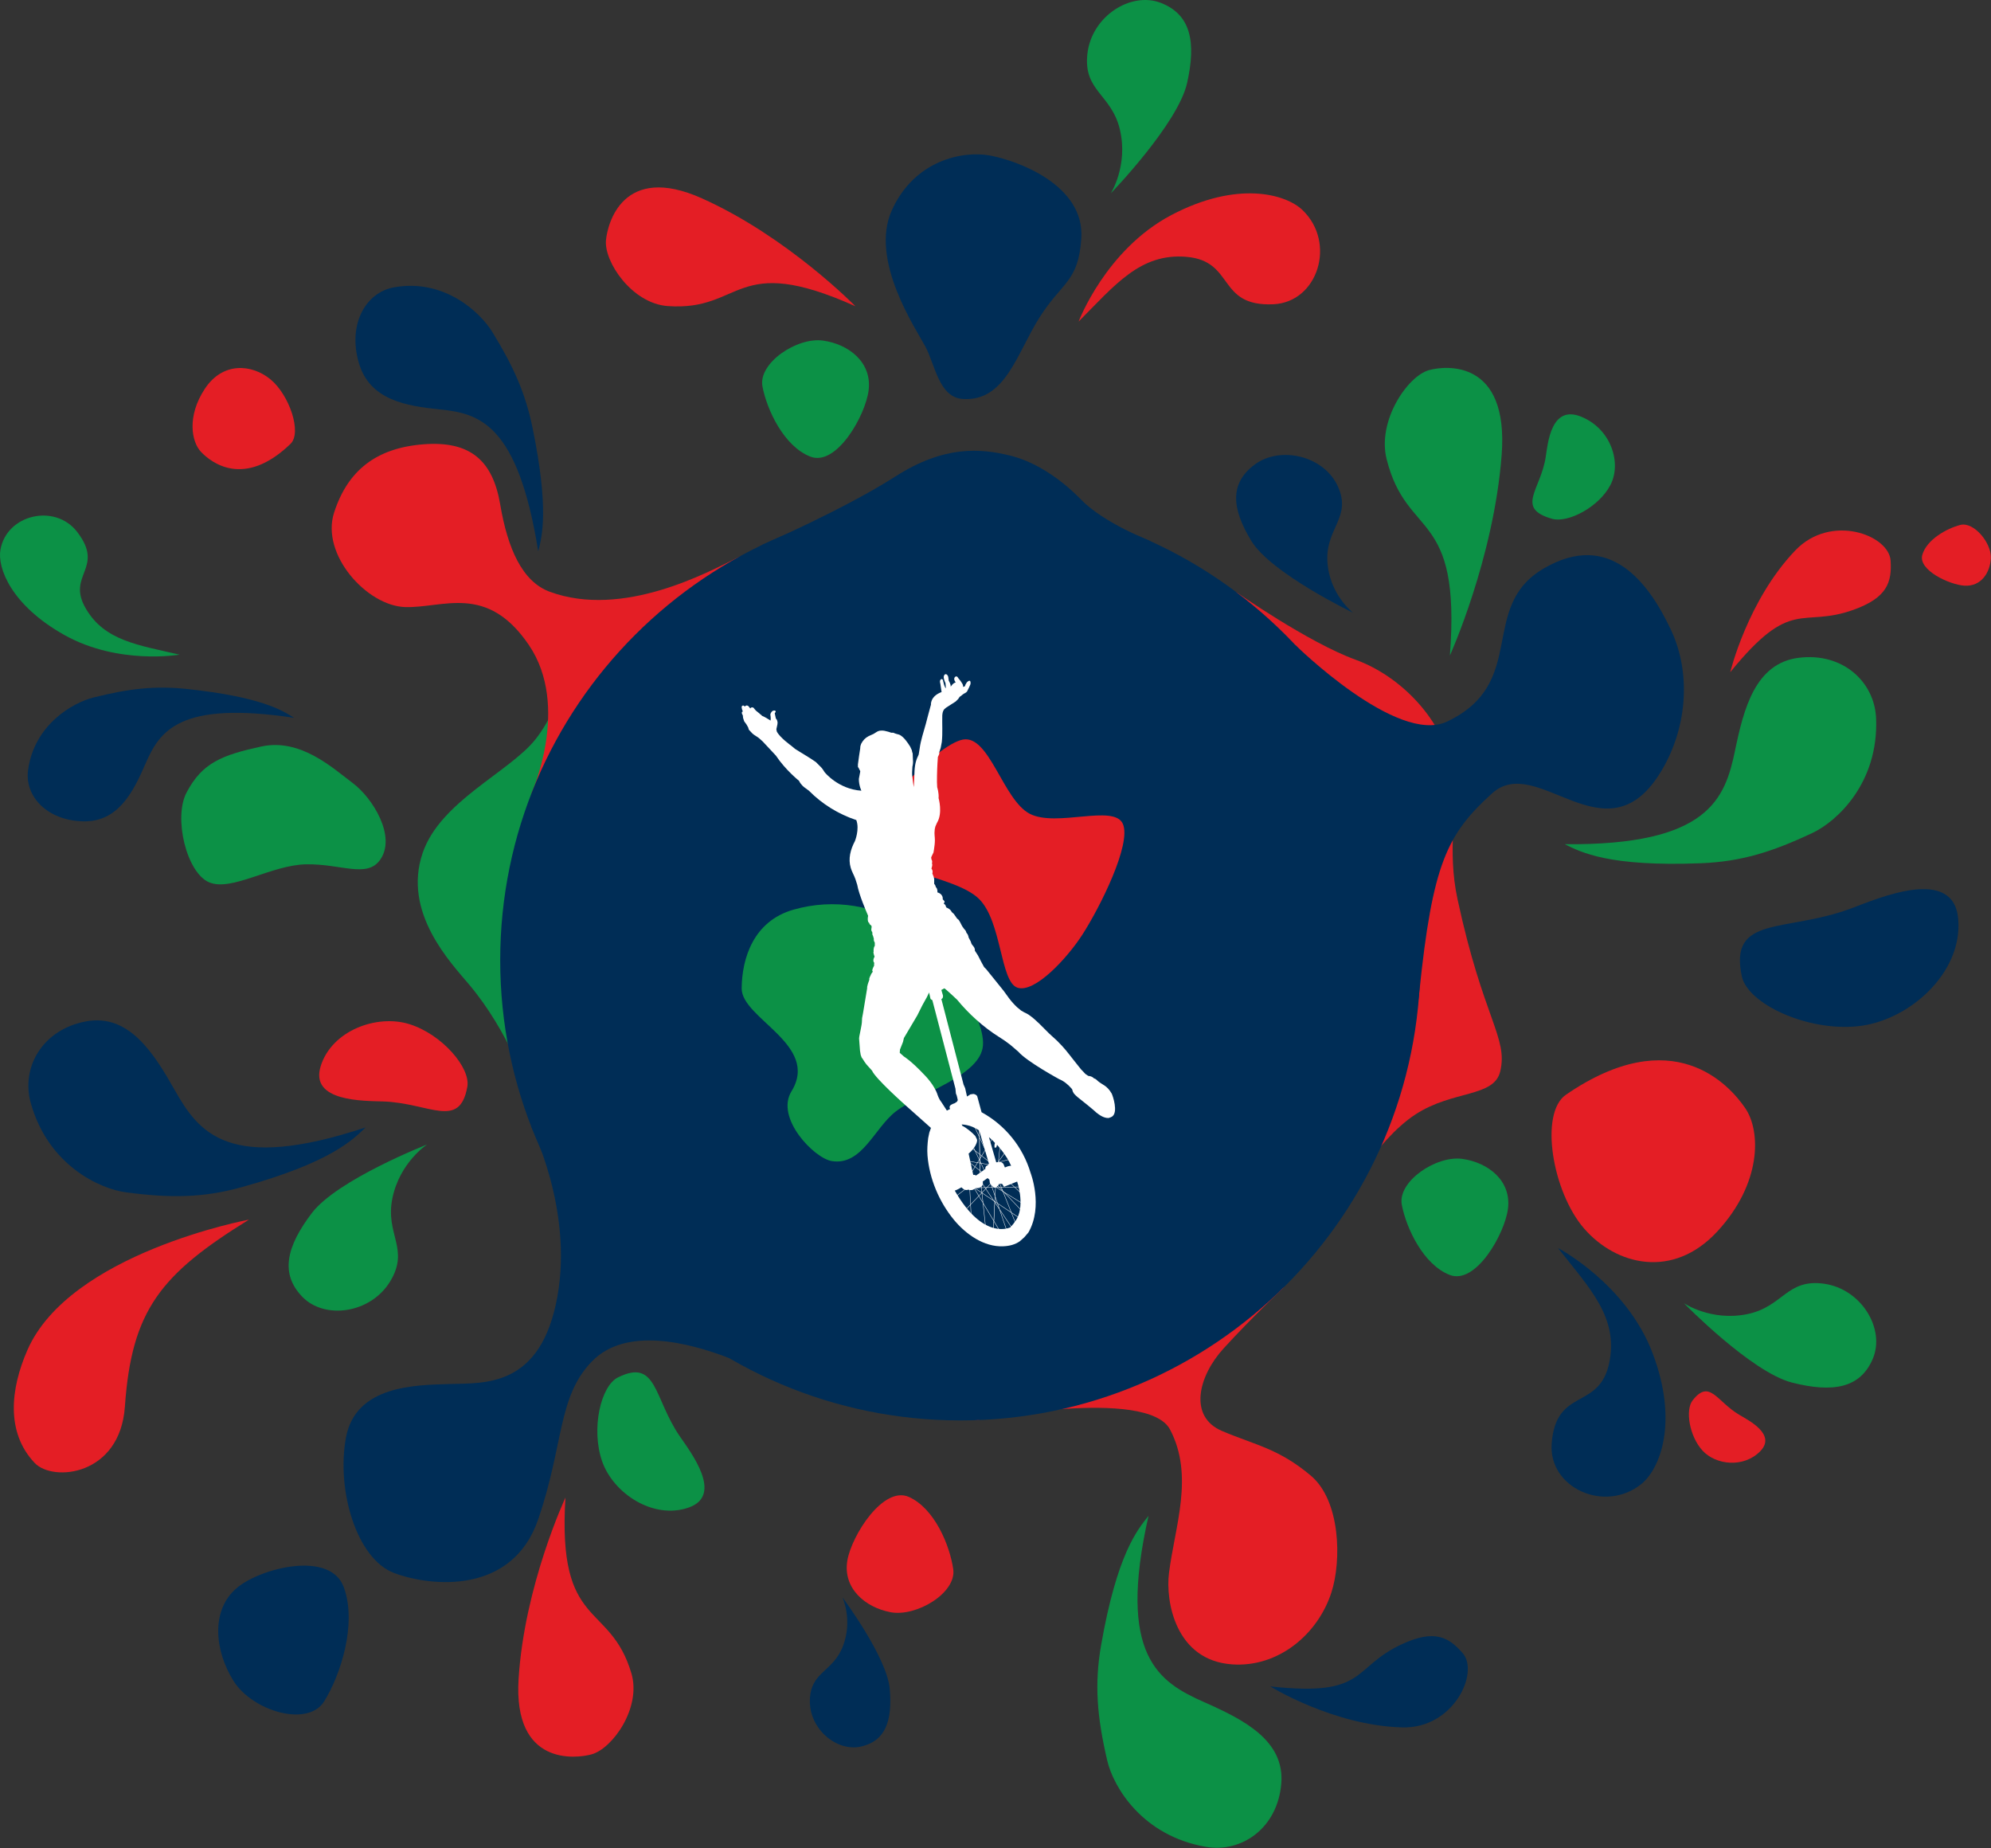 <?xml version="1.0" encoding="UTF-8" standalone="no"?><!DOCTYPE svg PUBLIC "-//W3C//DTD SVG 1.1//EN" "http://www.w3.org/Graphics/SVG/1.1/DTD/svg11.dtd"><svg width="100%" height="100%" viewBox="0 0 4888 4536" version="1.1" xmlns="http://www.w3.org/2000/svg" xmlns:xlink="http://www.w3.org/1999/xlink" xml:space="preserve" xmlns:serif="http://www.serif.com/" style="fill-rule:evenodd;clip-rule:evenodd;stroke-miterlimit:10;"><rect x="0" y="0" width="4888" height="4536" fill="#333333" stroke="none"/><g><g id="gruen"><path d="M1425.4,1567.21c0,0 -46.283,166.693 -110.745,247.488c-64.462,80.793 -233.356,151.986 -276.863,278.553c-50.407,146.639 68.889,269.685 114.7,324.325c97.225,115.959 142.387,254.45 142.387,254.45l177.984,-930.787l-47.463,-174.029Z" style="fill:#0c9146;"/><path d="M933.024,2110.78c40.999,-57.163 -18.169,-152.171 -67.083,-188.745c-48.912,-36.573 -128.151,-110.733 -224.656,-89.629c-96.506,21.104 -144.727,39.825 -183.163,112.683c-32.908,62.38 0.152,197.867 55.628,220.788c55.476,22.922 152.089,-42.681 237.561,-44.347c85.473,-1.666 149.093,34.729 181.713,-10.75" style="fill:#0c9146;"/><path d="M2727.02,474.623c-0,-0 43.06,-67.666 22.555,-155.838c-20.504,-88.171 -90.221,-94.322 -79.969,-186.595c10.253,-92.271 106.625,-153.785 180.444,-125.079c73.817,28.707 86.871,96.232 64.316,196.707c-22.555,100.473 -187.346,270.805 -187.346,270.805" style="fill:#0c9146;"/><path d="M1048.63,2809.2c-0,-0 -67.308,43.618 -85.342,132.329c-18.034,88.709 42.804,123.305 -4.906,202.949c-47.709,79.643 -160.938,95.49 -216.122,38.676c-55.184,-56.814 -38.964,-123.651 23.346,-205.634c62.31,-81.984 283.024,-168.32 283.024,-168.32" style="fill:#0c9146;"/><path d="M4134.07,3198.81c-0,-0 66.434,44.937 155.145,26.909c88.711,-18.029 96.811,-87.546 188.759,-74.715c91.95,12.831 150.742,110.888 119.98,183.873c-30.762,72.986 -98.627,84.145 -198.429,58.786c-99.804,-25.359 -265.455,-194.853 -265.455,-194.853" style="fill:#0c9146;"/><path d="M2819.66,3720.75c-27.665,34.574 -77.361,94.346 -116.33,317.142c-16.839,96.268 -10.085,175.738 14.939,283.374c14.97,64.391 85.307,184.518 241.587,211.807c89.077,15.553 176.387,-46.218 185.712,-154.568c9.2,-106.902 -93.844,-158.159 -189.341,-200.488c-110.368,-48.919 -214.417,-112.635 -136.567,-457.267" style="fill:#0c9146;"/><path d="M3841.55,2072.16c39.638,19.736 108.562,55.682 334.561,46.701c97.653,-3.882 173.902,-27.273 273.821,-74.473c59.776,-28.236 162.33,-122.365 155.984,-280.883c-3.618,-90.353 -82.441,-162.641 -190.315,-148.863c-106.431,13.594 -134.761,125.141 -155.959,227.425c-24.496,118.211 -64.792,233.373 -418.092,230.093" style="fill:#0c9146;"/><path d="M3702.16,2966.72c8.555,-68.545 -48.41,-113.312 -112.181,-122.15c-63.77,-8.837 -159.535,55.233 -148.434,112.949c11.102,57.715 52.984,146.631 117.374,171.839c64.391,25.208 135.575,-101.22 143.241,-162.638" style="fill:#0c9146;"/><path d="M2132.52,958.128c8.556,-68.544 -48.41,-113.311 -112.18,-122.149c-63.771,-8.837 -159.536,55.232 -148.435,112.948c11.103,57.716 52.984,146.631 117.374,171.839c64.391,25.208 135.575,-101.22 143.241,-162.638" style="fill:#0c9146;"/><path d="M1517.23,3380.9c-42.528,21 -66.551,126.721 -39.032,205.842c27.518,79.122 125.881,143.982 212.53,113.665c86.649,-30.318 4.942,-135.822 -22.078,-175.307c-64.167,-93.767 -55.334,-191.65 -151.42,-144.2" style="fill:#0c9146;"/><path d="M3809.82,1273.29c39.713,11.506 116.277,-29.179 144.053,-83.233c27.775,-54.055 1.348,-137.694 -72.373,-167.407c-73.719,-29.715 -81.543,65.717 -86.78,99.586c-12.438,80.43 -74.624,125.056 15.1,151.054" style="fill:#0c9146;"/><path d="M3559.55,1609.05c0,-0 107.537,-237.496 127.09,-492.067c18.18,-236.7 -138.827,-219.504 -178.466,-208.453c-52.725,14.7 -127.485,124.657 -103.937,218.526c49.897,198.912 183.095,120.077 155.313,481.994" style="fill:#0c9146;"/><path d="M440.755,1606.93c0,0 -149.677,25.837 -281.838,-47.811c-132.161,-73.647 -165.443,-165.876 -157.918,-209.36c15.131,-87.45 134.434,-114.618 188.565,-44.026c69.084,90.09 -27.794,104.622 21.332,188.389c46.219,78.81 127.769,89.001 229.859,112.808" style="fill:#0c9146;"/></g><g id="rot"><path d="M1304.35,1948.35c0,0 97.252,-213.368 -6.056,-365.293c-103.309,-151.923 -210.766,-89.932 -304.002,-92.971c-93.236,-3.038 -207.452,-128.729 -174.029,-232.037c33.424,-103.309 103.392,-158.321 218.854,-167.437c115.462,-9.115 170.696,39.782 188.927,147.661c18.231,107.879 53.89,189.18 121.419,214.129c180.097,66.543 390.142,-48.813 460.027,-83.097c69.885,-34.285 112.952,-3.148 112.952,-3.148l-423.608,438.71l-194.484,143.483Z" style="fill:#e41e25;"/><path d="M2080.4,3829.72c-11.956,68.034 42.711,115.581 105.962,127.581c63.252,12 162.087,-47.223 153.871,-105.421c-8.215,-58.196 -45.618,-149.086 -108.675,-177.468c-63.057,-28.381 -140.445,94.347 -151.158,155.308" style="fill:#e41e25;"/><path d="M4823.03,1437.61c40.557,2.333 63.274,-31.849 64.591,-68.577c1.318,-36.728 -41.883,-89.003 -74.929,-80.519c-33.046,8.485 -82.462,35.7 -93.305,73.39c-10.843,37.692 67.304,73.617 103.643,75.706" style="fill:#e41e25;"/><path d="M4155.53,3437.21c-18.568,23.564 -8.22,88.146 24.376,123.544c32.597,35.4 100.725,42.864 141.324,1.666c40.6,-41.198 -27.453,-75.601 -50.977,-89.489c-55.866,-32.979 -72.771,-88.961 -114.723,-35.721" style="fill:#e41e25;"/><path d="M3035.16,1453.45c-0,-0 176.665,123.65 292.684,165.838c116.019,42.189 216.217,152.935 234.674,263.679c18.458,110.745 -11.201,198.669 15.821,324.38c63.184,293.948 124.588,339.433 104.813,422.492c-15.271,64.136 -115.937,45.645 -207.978,105.471c-98.879,64.272 -187.87,225.933 -187.87,225.933l-252.144,-1507.79Z" style="fill:#e41e25;"/><path d="M3844.64,2686.96c-66.142,45.357 -33.451,238.926 44.516,328.681c77.968,89.757 217.468,125.335 326.693,7.322c109.225,-118.013 107.676,-246.03 68.785,-302.916c-38.892,-56.886 -176.84,-213.546 -439.994,-33.087" style="fill:#e41e25;"/><path d="M713.181,1089.56c28.853,-27.78 -3.163,-120.444 -48.947,-158.248c-45.785,-37.804 -117.428,-43.863 -161.531,23.25c-44.103,67.111 -32.816,130.045 -8.982,154.87c23.834,24.824 104.666,90.655 219.46,-19.872" style="fill:#e41e25;"/><path d="M3152.41,3159.47c0,0 -80.268,75.588 -148.695,150.656c-61.81,67.812 -86.542,167.175 -3.484,202.374c83.059,35.198 138.183,42.718 217.636,109.322c73.26,61.411 76.092,208.791 50.847,286.856c-33.149,102.505 -130.052,184.575 -243.763,176.665c-139.444,-9.7 -163.749,-155.236 -155.053,-224.127c14.501,-114.875 62.106,-238.546 2.778,-352.012c-55.131,-105.441 -478.204,-22.766 -478.204,-22.766l757.938,-326.968Z" style="fill:#e41e25;"/><path d="M1388.19,3675.99c0,-0 -100.888,215.913 -115.066,445.617c-13.184,213.581 140.606,195.25 179.301,184.577c51.47,-14.197 122.692,-114.613 97.728,-198.757c-52.902,-178.305 -182.105,-104.871 -161.963,-431.437" style="fill:#e41e25;"/><path d="M2100.1,751.725c-0,0 -166.512,-170.5 -376.485,-264.715c-195.235,-87.602 -232.273,62.783 -235.92,102.757c-4.852,53.171 64.026,155.21 151.57,161.499c185.509,13.324 162.315,-133.469 460.835,0.459" style="fill:#e41e25;"/><path d="M611.184,2993.72c-0,0 -440.061,81.796 -544.107,320.595c-41.261,94.7 -53.126,201.49 18.067,276.638c44.917,47.412 209.625,31.642 221.49,-138.431c16.473,-236.11 87.014,-324.325 304.55,-458.802" style="fill:#e41e25;"/><path d="M4247.84,1649.96c0,-0 42.503,-176.357 159.551,-298.778c87.786,-91.815 230.172,-37.793 234.127,24.863c3.328,52.724 -7.91,90.969 -91.068,120.775c-128.851,46.181 -150.904,-33.855 -302.61,153.14" style="fill:#e41e25;"/><path d="M2648.08,789.283c0,0 66.508,-176.66 227.872,-261.537c161.364,-84.878 280.4,-51.938 321.944,-11.959c83.548,80.4 37.533,226.056 -71.575,231.019c-139.246,6.337 -93.867,-106.393 -213.852,-116.412c-112.884,-9.425 -174.942,68.936 -264.389,158.889" style="fill:#e41e25;"/><path d="M1147.31,2667.54c8.386,-46.683 -62.359,-128.835 -142.346,-153.729c-79.986,-24.893 -190.607,15.664 -217.723,103.368c-27.116,87.704 106.292,84.697 154.107,86.434c113.546,4.124 187.015,69.402 205.962,-36.073" style="fill:#e41e25;"/></g><g id="blau"><path d="M3180.07,1583.14c-0,0 249.733,246.103 372.344,188.093c201.33,-95.253 75.436,-280.987 237.311,-375.743c162.162,-94.924 257.982,34.831 312.46,150.298c51.417,108.978 39.552,246.644 -27.687,353.434c-134.067,212.931 -300.594,-52.057 -411.34,48.141c-110.744,100.198 -146.341,172.918 -178.792,488.816c-44.723,435.379 -335.381,-431.59 -335.381,-431.59l31.085,-421.449Z" style="fill:#002d56;"/><path d="M3118.49,4139.4c0,-0 154.103,95.711 323.404,100.673c126.974,3.721 190.41,-134.727 149.227,-182.113c-34.655,-39.874 -69.514,-59.211 -149.648,-22.034c-124.165,57.605 -83.662,130.072 -322.983,103.474" style="fill:#002d56;"/><path d="M1871.02,1337.49c0,-0 200.622,-87.004 326.963,-167.779c120.633,-77.127 209.27,-69.198 282.136,-51.417c57.179,13.953 119.681,52.282 174.688,108.767c55.007,56.485 169.21,101.049 169.21,101.049l-196.238,68.365l-756.759,-58.985Z" style="fill:#002d56;"/><path d="M2363.41,979.29c-57.991,-3.982 -67.663,-83.316 -91.052,-127.579c-23.39,-44.263 -138.451,-213.072 -82.724,-335.939c55.726,-122.868 173.979,-146.097 240.012,-134.188c66.033,11.91 234.035,71.496 225.005,203.903c-7.306,107.16 -46.821,105.733 -102.653,193.832c-55.832,88.1 -83.757,207.17 -188.588,199.971" style="fill:#002d56;"/><path d="M2068.16,3920.79c0,-0 26.138,55.682 1.156,120.099c-24.983,64.418 -79.351,61.658 -81.057,132.44c-1.707,70.782 66.157,127.483 126.033,113.643c59.876,-13.84 76.967,-63.455 70.047,-141.739c-6.92,-78.285 -116.179,-224.443 -116.179,-224.443" style="fill:#002d56;"/><path d="M3321.86,1504.08c-0,0 -58.869,-45.178 -63.052,-126.717c-4.184,-81.541 60.165,-107.437 25.768,-183.384c-34.396,-75.948 -142.084,-100.084 -204.279,-53.667c-62.194,46.416 -56.483,108.079 -8.245,187.408c48.236,79.328 249.808,176.36 249.808,176.36" style="fill:#002d56;"/><path d="M897.545,2767.36c-31.714,30.902 -86.363,86.185 -304.302,146.669c-94.171,26.135 -173.921,27.154 -283.482,12.734c-65.544,-8.628 -191.951,-66.929 -234.332,-219.807c-24.157,-87.139 28.818,-180.051 135.743,-199.885c105.498,-19.568 166.548,77.992 217.978,168.913c59.438,105.077 132.984,202.426 468.395,91.376" style="fill:#002d56;"/><path d="M4276.28,2396.57c14.323,66.897 159.016,135.388 284.683,122.428c125.666,-12.961 257.631,-130.583 246.599,-262.806c-11.033,-132.223 -195.791,-51.406 -263.578,-26.182c-160.978,59.898 -300.066,15.412 -267.704,166.56" style="fill:#002d56;"/><path d="M1303.97,2764.66c-0,-0 102.741,201.905 64.746,416.266c-40.026,225.82 -179.301,213.581 -263.68,216.217c-84.377,2.637 -232.037,2.637 -255.768,131.839c-23.731,129.204 26.368,297.958 118.656,332.237c92.288,34.278 290.047,52.736 353.33,-131.839c63.283,-184.577 47.462,-300.596 131.84,-387.61c84.377,-87.014 239.937,-45.474 336.275,-8.559c96.338,36.915 143.621,-133.827 143.621,-133.827l-448.256,-527.359l-180.764,92.635Z" style="fill:#002d56;"/><path d="M722.045,1761.95c-29.339,-18.302 -80.146,-51.261 -262.83,-70.75c-78.937,-8.421 -143.154,-0.777 -229.405,20.796c-51.597,12.906 -145.916,66.952 -160.921,178.379c-8.552,63.511 45.599,122.979 134.001,125.654c87.221,2.639 124.125,-72.033 154.123,-141.049c34.67,-79.761 81.642,-155.594 365.032,-113.03" style="fill:#002d56;"/><path d="M582.864,3896.56c-66.134,54.178 -56.286,154.615 -9.804,229.066c46.482,74.452 182.72,115.088 222.884,50.433c40.165,-64.655 81.031,-190.029 48.085,-280.192c-32.946,-90.161 -201.908,-47.852 -261.165,0.693" style="fill:#002d56;"/><path d="M1321.38,1353.33c9.402,-37.23 27.016,-102.128 -13.692,-302.092c-17.591,-86.402 -47.13,-151.807 -98.683,-235.838c-30.842,-50.271 -119.216,-131.896 -241.315,-110.209c-69.596,12.361 -113.941,89.739 -87.143,184.224c26.439,93.223 117.255,107.112 199.816,115.598c95.416,9.807 190.824,33.964 241.017,348.317" style="fill:#002d56;"/><path d="M3824.91,3063.38c0,0 167.36,87.31 232.175,257.725c64.816,170.416 17.772,284.617 -26.921,321.041c-89.882,73.251 -228.932,10.021 -220.713,-98.892c10.49,-138.994 116.929,-80.362 141.333,-198.266c22.959,-110.925 -47.353,-181.973 -125.874,-281.608" style="fill:#002d56;"/></g><g id="Ebene-1" serif:id="Ebene 1"><path d="M2357.57,1227.45c623.404,-0 1129.54,506.132 1129.54,1129.54c0,623.406 -506.132,1129.53 -1129.54,1129.53c-623.406,-0 -1129.53,-506.126 -1129.53,-1129.53c0,-623.404 506.126,-1129.54 1129.53,-1129.54" style="fill:#002d56;"/><path d="M2231.03,2278.12c77.654,55.452 187.512,212.646 182.224,287.646c-5.288,74.999 -152.041,114.994 -213.95,162.348c-52.712,40.318 -83.049,133.983 -157.504,121.776c-42.908,-7.034 -139.039,-105.582 -98.664,-171.194c70.362,-114.343 -123.01,-178.563 -122.309,-252.838c0.699,-74.275 29.272,-164.758 126.509,-192.82c100.591,-29.02 206.04,-10.378 283.694,45.082" style="fill:#0c9146;"/><path d="M2138.21,2070.33c-6.578,-65.149 160.792,-242.781 225.699,-254.968c64.907,-12.176 98.281,147.399 163.745,181.893c65.464,34.495 207.482,-24.444 229.066,25.063c21.584,49.518 -56.347,205.03 -99.55,272.012c-37.168,57.652 -117.317,144.562 -159.609,129.893c-42.305,-14.67 -37.81,-162.38 -94.192,-217.91c-59.888,-58.986 -258.582,-70.822 -265.159,-135.983" style="fill:#e41e25;"/><path d="M2384.26,2984.79l-3.972,-77.157m39.147,102.687l-10.786,-101.552m74.896,103.821l-74.896,-111.764m97.017,68.079l-58.437,-61.271m61.273,22.693l-31.763,-29.501m-21.56,-87.936l-4.541,44.251m28.366,-11.346l-39.713,9.644m28.366,-26.664l-23.265,31.77m-14.743,-7.943l-45.389,-35.741m4.538,-2.837l30.637,64.676m17.592,-85.667l-54.469,89.071m-3.972,-31.771l51.063,8.51m76.017,54.464l-116.868,2.269m111.766,72.619l-111.766,-74.888m64.104,105.524l-65.806,-110.062m52.195,108.927c-0.572,-3.971 5.101,-108.927 5.101,-108.927m26.674,110.062l-39.152,-115.168m76.588,49.357l-68.078,-41.982m52.191,89.638l-39.713,-99.85m-19.284,2.837l-62.407,65.242m41.418,-90.205l-41.418,-32.338m20.991,-81.696l35.743,76.59m-20.989,40.848c-1.704,-2.836 -2.836,-120.275 -2.836,-120.275m-56.738,174.171l32.906,-24.962" style="fill:#fff;stroke:#fff;stroke-width:0.97px;"/><path d="M2243.5,1931.94l1.19,-27.351c0.567,-17.591 1.135,-33.467 9.644,-49.926l1.135,-2.837l2.269,-14.183c2.837,-21.561 9.646,-40.285 15.319,-61.273l3.971,-15.316l7.943,-29.498l0.567,-1.133c0,0 -2.836,-21 26.097,-31.774l-2.836,-19.285l-1.135,-5.673c-0,-2.837 0.567,-5.673 3.404,-6.817c1.702,-0.561 3.404,1.144 3.971,2.836l0.567,2.837c1.135,5.673 2.837,11.346 5.674,16.459c1.134,1.705 0.567,-3.408 0.567,-4.541l-0.567,-7.377c-1.702,-4.541 -5.674,-11.907 -3.972,-18.152c3.404,-8.51 10.212,-2.265 10.78,3.409l1.134,8.509c0,0 6.124,10.016 4.586,15.164c0.603,-1.377 7.033,-10.634 12.434,-10.634l-2.837,-5.102c-1.134,-3.408 -1.134,-6.245 1.135,-8.509c2.269,-2.265 4.539,-1.705 6.241,-0l2.269,3.408c-0,0 10.78,11.907 11.347,18.152l0,2.837l4.539,-1.705c0.567,-2.836 1.702,-5.101 3.404,-7.377c0.567,-1.704 2.269,-3.397 3.971,-4.541c6.808,-5.101 6.808,2.837 6.241,6.817l-3.404,7.938l-5.106,10.214c-3.404,3.969 -6.808,3.969 -10.78,7.378l-3.404,2.836l-3.972,2.837l-3.403,5.101l-6.241,6.245l-23.828,15.316l-4.538,3.969c-3.404,4.541 -3.971,9.082 -4.539,14.755c-0.567,22.121 1.135,43.109 -1.134,65.242l-2.837,14.744l-3.404,10.214l-0,3.408l-0.567,2.265l-2.837,6.245c-1.592,20.569 -2.349,41.195 -2.269,61.834l0.567,12.478c0,0 4.539,14.184 3.404,26.674c0,0 10.779,36.876 -3.971,60.701l-3.972,9.082c-0.567,2.837 -1.701,6.234 -1.701,9.642c-1.135,8.51 0.567,15.316 0.567,23.826c-0,7.377 -1.135,15.887 -2.269,23.264l-1.135,6.806l-5.673,11.907l0.567,5.113c-0,-0 3.404,3.969 1.135,10.214c-0,-0 2.836,0.56 -1.135,12.479c-0,-0 4.539,4.541 2.269,11.906l3.404,8.51l1.135,5.113l-0,11.907c-0,0 3.404,3.409 3.971,7.95c0,-0 4.539,2.836 3.971,13.05c0,0 14.183,2.837 13.049,17.02c-0,0 3.971,3.397 4.538,5.673c0.568,1.693 -1.702,3.397 -1.702,3.397l0,1.705l2.27,1.704c2.836,2.836 1.702,3.397 3.404,6.805l1.134,1.133c0,-0 9.078,2.836 12.481,10.786l5.106,4.541l7.943,11.346l3.404,2.837c-0,-0 0.567,-1.144 9.077,15.876l3.972,5.673c2.837,3.98 3.972,3.408 5.674,7.949c-0,0 0.567,3.397 3.404,5.674c-0,-0 2.836,5.673 2.836,8.509l5.106,9.643l1.702,5.101c2.837,6.245 6.808,6.245 8.51,14.755l-0,2.837l7.374,11.346l9.082,17.587l6.233,11.346l5.113,5.108l42.55,52.761l13.611,18.721c5.953,7.945 12.607,15.348 19.856,22.126l9.642,7.944c12.491,7.942 13.623,5.673 25.53,15.317c6.817,5.106 13.05,11.347 19.296,17.02l23.825,23.828l19.856,18.154c18.724,18.722 23.826,26.098 40.845,47.656l17.592,22.126l11.346,11.914l6.806,4.538c-0,0 8.51,0 14.183,6.241l2.276,0.567c2.265,1.702 4.53,2.837 6.234,5.106c12.479,10.779 22.693,10.779 34.611,31.204c3.397,6.808 15.888,45.386 1.705,56.165c-2.277,1.702 -6.818,3.404 -9.082,3.971c-11.347,0.568 -22.121,-6.808 -30.631,-13.615c-0,-0 -5.113,-5.674 -45.386,-37.444c0,0 -10.214,-8.51 -10.786,-11.914l-1.132,-1.702c-1.705,-4.538 -0.572,-5.105 -3.969,-8.511c-7.95,-9.077 -18.164,-17.587 -29.51,-22.125c-0,-0 -79.426,-43.117 -100.414,-67.512l-19.857,-17.021c-13.611,-10.211 -13.611,-10.211 -27.794,-19.289c-38.008,-23.827 -74.323,-56.732 -102.69,-91.34c-0,0 -28.934,-27.231 -31.203,-27.799l-7.375,3.972l3.971,13.615c0.567,3.404 -0.567,7.943 -3.971,8.51l54.464,209.912l3.971,9.077l4.539,20.425l5.673,-3.404l2.27,-1.702l7.375,-1.134c2.269,-0 4.538,1.134 6.804,2.269l2.837,2.837l10.786,39.712c58.086,31.754 101.336,85.206 120.27,148.641c0,0 31.775,81.695 -5.101,146.371l-10.214,11.914l-10.786,9.644c-11.907,8.51 -26.09,11.914 -40.845,12.481c-47.651,2.27 -92.473,-30.068 -121.408,-65.242c-36.308,-44.252 -60.136,-100.985 -64.675,-157.718c-1.134,-14.75 0,-28.366 1.702,-42.549l2.837,-13.616l3.971,-11.348l-62.406,-55.597c-0,-0 -74.321,-65.811 -82.263,-85.1l-10.78,-11.914l-3.404,-3.971l-4.538,-6.241l-3.971,-6.24l-2.837,-3.972l-2.269,-6.24l-1.702,-10.212l-2.27,-30.069l0.568,-5.106l2.836,-14.183c1.135,-6.808 2.837,-13.049 3.404,-19.857l0.568,-10.779c-0,0 2.269,-9.644 12.481,-73.753c-0,0 -1.702,-2.269 5.673,-21.558c-0,-0 -3.404,2.269 4.539,-13.616l3.971,-5.673c-0,-0 -5.106,0.567 2.836,-14.184l0,-5.106l0.568,-1.702c-0,-0 -5.673,-4.539 0.567,-15.318l-1.702,-5.106l-1.135,-5.106l0.568,-2.269c-0,-0 -1.135,-9.077 2.836,-14.183l0,-7.943c0,0 -3.404,-4.541 -2.269,-9.082l-2.269,-7.938l-1.135,-1.704l-0.567,-7.377l-1.135,-1.133c0,0 -2.269,-2.836 -0.567,-9.642c-0,0 0.567,-3.408 -0.567,-4.541c-2.837,-3.397 -4.539,-2.264 -5.106,-6.805c-0,-0 -5.674,-1.133 -2.837,-17.592l-2.837,-6.806c0,0 -19.856,-45.385 -23.827,-69.211l-4.539,-14.183c-3.404,-9.642 -8.51,-17.591 -11.346,-27.234c-6.808,-22.693 -0.568,-45.385 10.212,-65.814c-0,0 11.913,-28.926 3.404,-51.619c-43.913,-14.499 -83.773,-39.188 -116.303,-72.06l-10.779,-7.938c-0,0 -8.51,-5.673 -13.617,-16.447c-0,-0 -32.905,-26.102 -56.732,-61.845l-32.338,-34.612l-6.24,-5.673c-6.242,-6.234 -13.617,-8.51 -19.858,-14.744l-7.942,-8.509l-1.702,-5.674c-2.636,-5.276 -5.873,-10.225 -9.645,-14.755l-2.836,-8.51l-0.568,-6.233c0,-0 -5.673,-7.95 0,-9.654c0,0 -4.538,-9.642 -2.269,-13.039c-0,-0 3.404,-3.981 6.808,1.132c-0,0 4.538,-5.673 9.644,-0.572l3.972,5.113l2.269,-2.276c1.702,-0.56 3.971,-0.56 5.673,0.572l5.673,6.805l9.078,7.378c1.703,2.265 5.107,3.397 6.241,5.673c0,0 5.673,1.705 20.424,11.347l0.567,-0c1.135,-5.113 -0.567,-14.755 -0.567,-14.755c0.567,-1.705 1.135,-3.969 2.269,-5.102c1.702,-2.836 3.971,-4.541 7.375,-4.541c2.27,0 3.972,1.133 3.404,3.409l-2.269,3.397l1.702,7.95l1.135,5.101l1.702,1.704l1.134,2.265c0.568,2.276 1.702,5.113 1.135,7.377c-0,3.409 -1.135,6.245 -1.702,9.642l-1.135,5.113l1.135,5.674c7.375,14.743 35.174,34.599 35.174,34.599l9.644,7.95c5.674,3.969 41.416,24.957 51.061,32.335l12.481,12.479c3.404,3.408 6.24,7.949 9.077,12.478c0,0 32.905,41.417 90.206,45.386c-0,0 -6.241,-12.478 -6.241,-28.926l3.404,-18.152c0,-1.704 -1.135,-3.409 -2.269,-5.113c-0.568,-2.265 -2.27,-4.541 -3.404,-6.234l-0,-6.245l2.836,-20.988l2.27,-14.756l0.567,-3.968c0,-3.969 0.567,-6.806 2.269,-10.787c4.539,-8.51 9.645,-14.183 18.155,-18.712l12.481,-5.673l6.24,-3.981c3.404,-2.264 7.376,-3.969 11.347,-3.969c9.078,-0.56 10.213,1.133 18.723,2.837l6.808,2.276l5.105,0l3.972,1.693c3.971,1.704 9.077,2.276 12.481,3.98c10.212,5.674 19.289,19.285 24.962,28.367l3.971,8.509l1.135,5.102l1.135,3.408l0.567,14.744c0.705,6.117 0.145,11.93 -1.237,17.533c-0.562,9.117 -1.169,16.203 -0.465,22.179c1.3,10.401 2.268,20.464 3.916,27.923m199.194,873.569c-2.837,-3.971 -14.755,-14.183 -14.755,-14.183l17.592,60.704l0.56,1.135l7.949,-0.568c2.265,0 4.53,0 6.234,1.135c1.704,1.702 3.409,2.837 3.969,5.106l2.837,6.808c11.346,-5.106 15.327,-3.972 15.327,-3.972c-10.787,-26.096 -34.612,-51.626 -34.612,-51.626c-1.132,6.241 -2.836,6.808 -2.836,6.808c-0,-0 -2.837,0.567 -3.409,-0.567l-0,-6.241l1.144,-4.539Zm-65.248,114.601c-9.077,3.971 -17.021,-5.673 -17.021,-5.673c-13.616,7.942 -16.452,7.942 -16.452,7.942c70.915,124.245 136.729,90.206 136.729,90.206c11.347,-12.481 16.448,-22.126 16.448,-22.126c18.724,-36.31 -0,-90.205 -0,-90.205l-31.203,12.481c-2.264,1.134 -4.541,-5.673 -4.541,-5.673l-2.264,-1.135l-6.246,-0.567l0,1.702c-1.692,1.701 -7.365,9.644 -11.906,7.942l-5.113,-3.404l-5.674,-7.942l-1.132,-7.943l-4.541,-3.971l-11.907,8.51c3.969,17.587 -17.59,15.885 -17.59,15.885c-8.51,8.51 -17.587,3.971 -17.587,3.971m25.524,-145.803c-20.418,-14.185 -41.978,-14.185 -41.978,-14.185l1.702,3.404c9.079,3.972 25.531,17.589 31.772,24.964l3.974,7.942l0.561,2.837c-1.705,17.02 -20.988,32.337 -20.988,32.337l11.347,52.195c4.538,-0.567 6.804,1.702 6.804,1.702l22.693,-15.886c0,-8.51 5.673,-9.077 5.673,-9.077l3.409,-3.971l-23.825,-81.128l-1.144,-1.134Zm-57.295,-102.121l-56.733,-217.287c0,-0 -3.971,-1.702 -4.538,-3.404l-3.404,-15.318l-5.106,10.779l-11.347,20.424l-12.482,24.963l-32.905,55.598l-2.269,9.645l-7.375,18.722l-0.567,7.943l10.211,9.077c0,0 17.02,9.645 51.628,46.521c-0,-0 23.828,23.827 31.203,48.223l2.269,5.674c1.702,3.971 3.971,7.942 6.808,11.346l13.616,20.991l7.942,-3.971l-1.134,-2.27c-0,0 -0.568,-3.971 0.567,-5.105c2.269,-3.972 11.914,-6.808 11.914,-6.808l5.106,-3.404c-0,-0 2.269,-2.837 2.269,-4.539l-1.135,-5.106c-0.567,-3.404 -1.702,-7.375 -3.404,-10.779l-1.134,-11.915Z" style="fill:#fff;"/></g></g></svg>